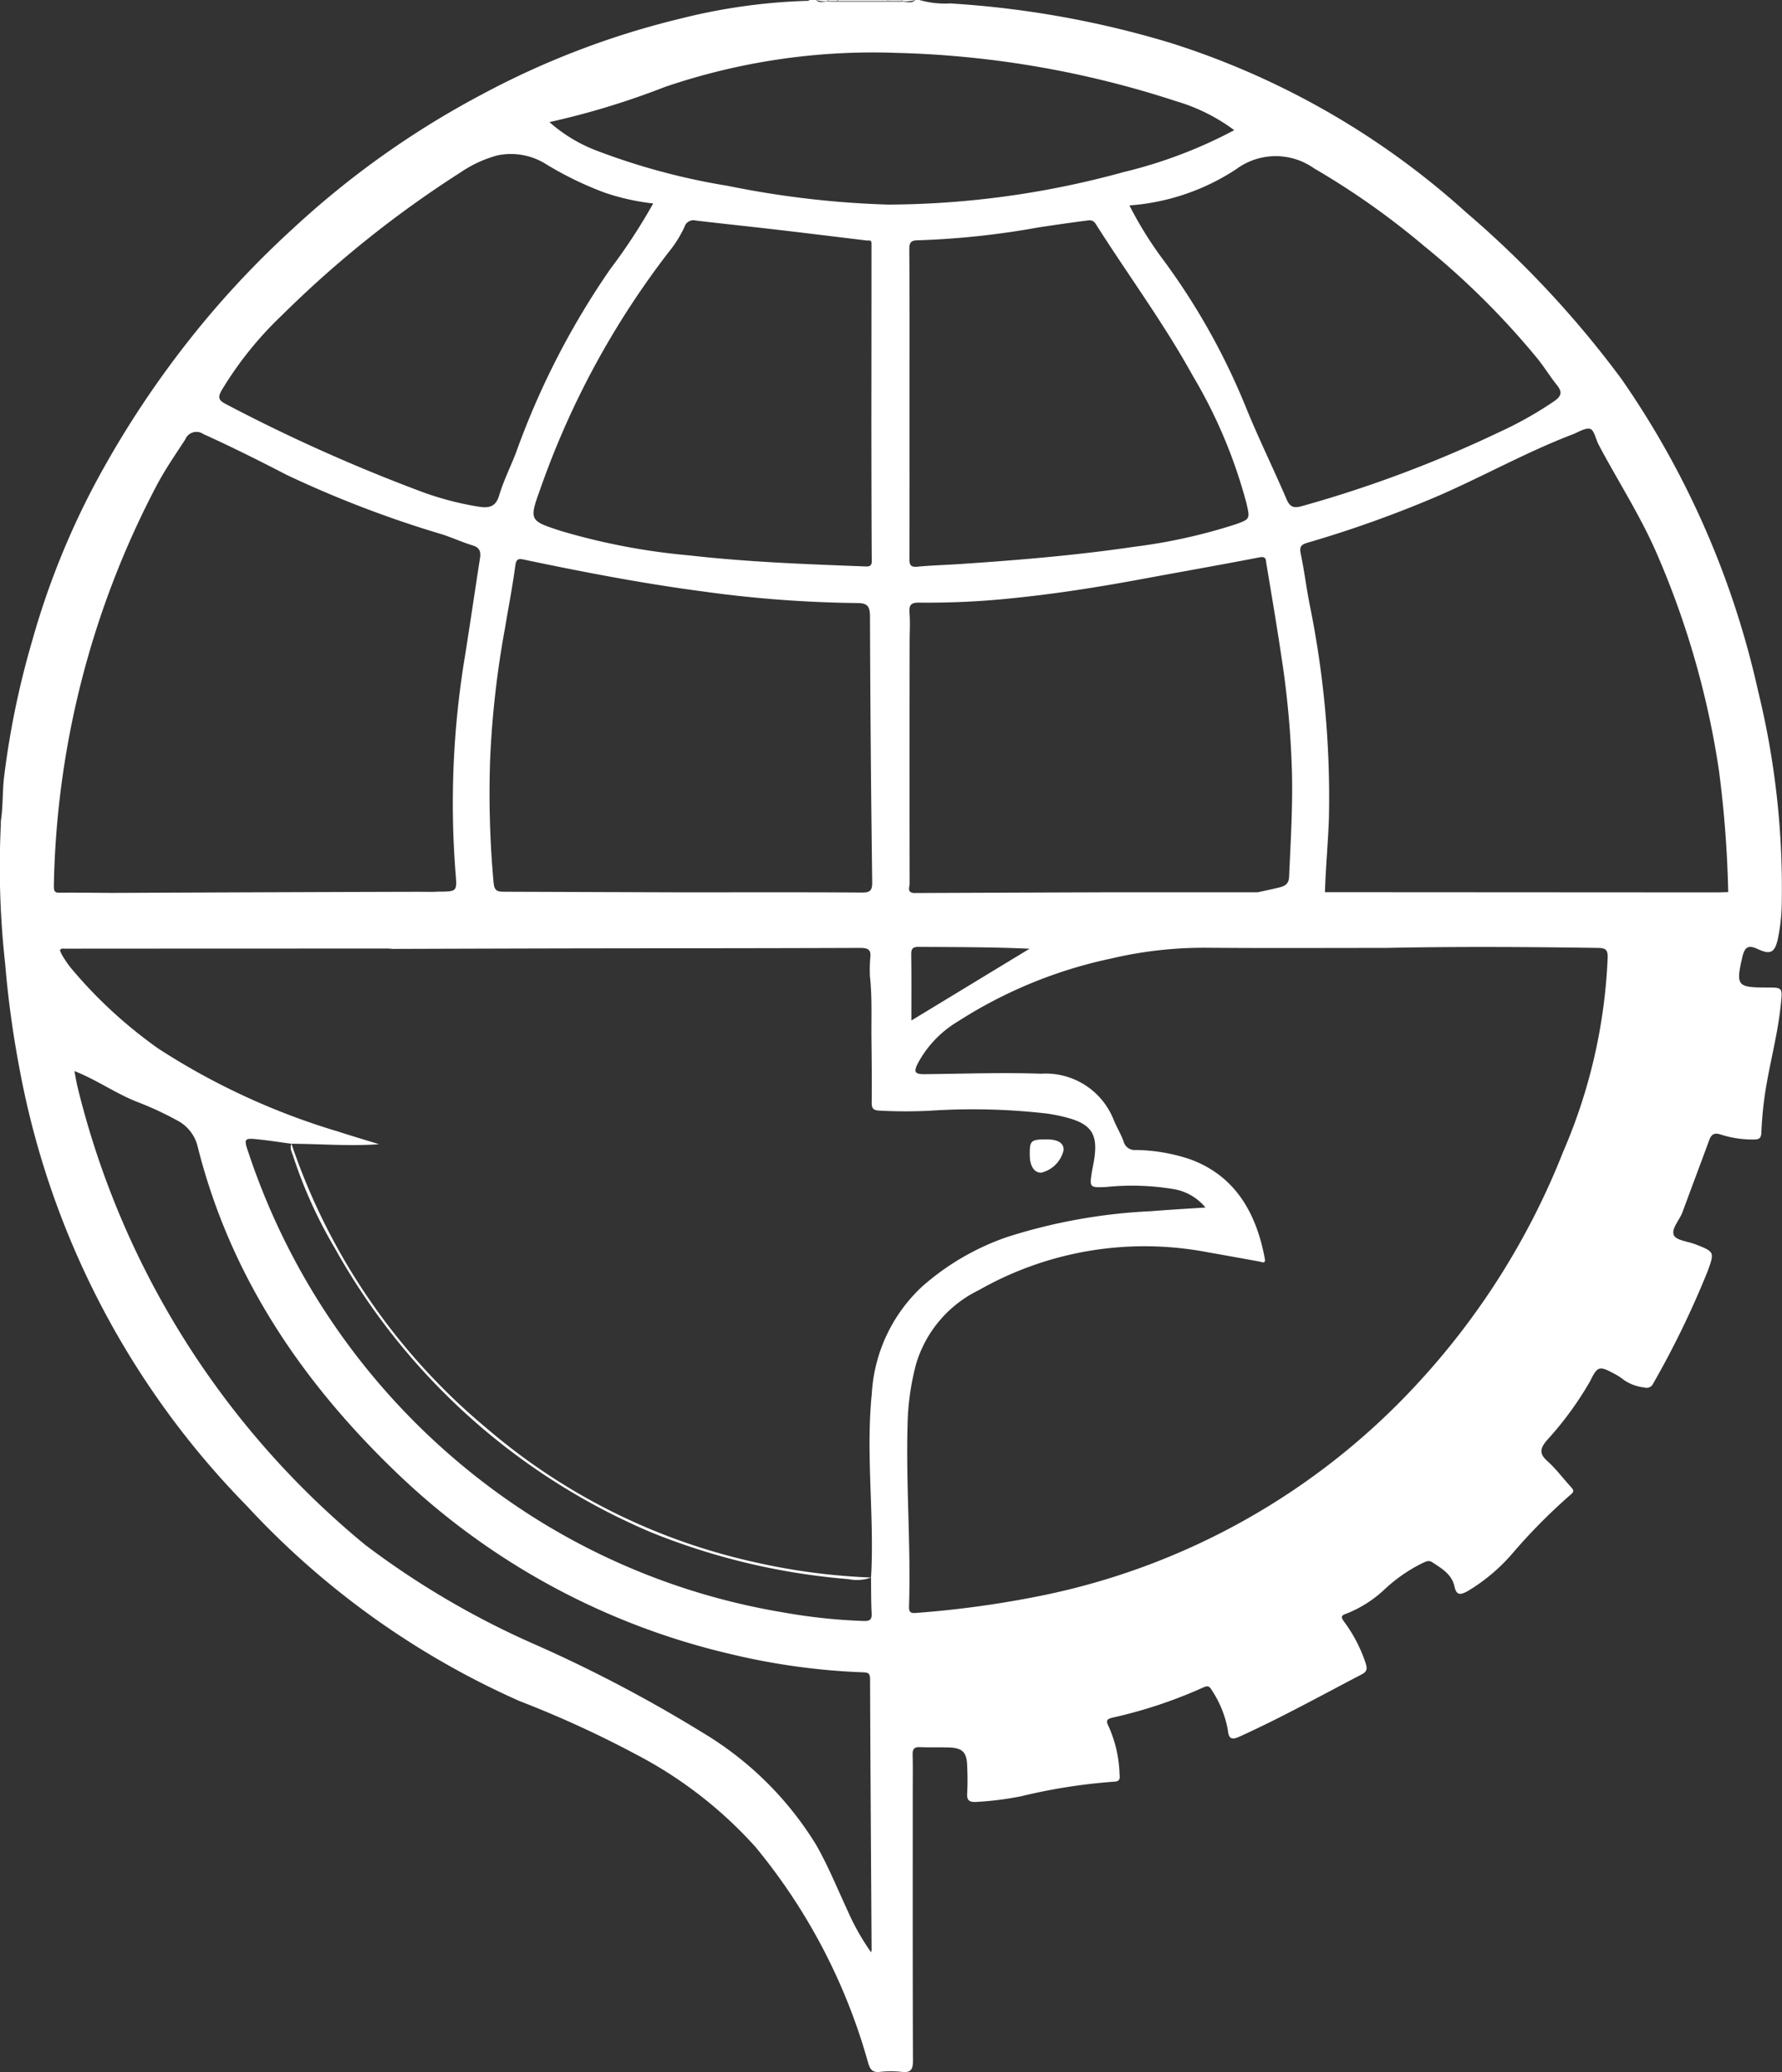 <svg id="Logo_Perhubungan_FLAT" data-name="Logo Perhubungan FLAT" xmlns="http://www.w3.org/2000/svg" width="96.175" height="111.799" viewBox="0 0 96.175 111.799">
  <rect x="0" y="0" width="96.175" height="111.799" fill="#333333" stroke="none"/>
  <path id="Path_598" data-name="Path 598" d="M344.1,258.789c.657.306.9.2,1.067-.5a10.176,10.176,0,0,0,.224-2.128,44.57,44.57,0,0,0-1.283-11.313,47.549,47.549,0,0,0-7.364-16.812,54.353,54.353,0,0,0-8.356-8.967,43.181,43.181,0,0,0-16-9.178,52,52,0,0,0-11.878-2.126,4.946,4.946,0,0,1-1.664-.186h-.215c-.226.224-.5.065-.747.092-.249,0-.5,0-.747,0l-2.7,0h0c-.178,0-.358,0-.536-.008-.214-.019-.452.117-.638-.092h-.322a.272.272,0,0,1-.2.056,31.75,31.75,0,0,0-6.776.954,44.872,44.872,0,0,0-10.74,4.1,47.906,47.906,0,0,0-10.237,7.278,50.423,50.423,0,0,0-4.459,4.629,52.545,52.545,0,0,0-6.213,9.168,42.647,42.647,0,0,0-3.352,8.4,46.062,46.062,0,0,0-1.523,7.395c-.086.778-.048,1.561-.169,2.335v.19a47.037,47.037,0,0,0,.23,7.465v0a54.716,54.716,0,0,0,.776,5.69,45.454,45.454,0,0,0,12.271,23.6,44.689,44.689,0,0,0,14.72,10.53,57.044,57.044,0,0,1,6.274,2.871A22.858,22.858,0,0,1,290,307.232a31.582,31.582,0,0,1,6.077,11.635c.105.364.232.548.644.5a5.51,5.51,0,0,1,1.178,0c.477.052.6-.115.6-.59-.017-4.809-.011-9.62-.011-14.431,0-.7.011-1.394-.006-2.091-.006-.293.073-.421.389-.408.536.023,1.073,0,1.609.019.69.029.917.26.946.96.019.5.029,1,0,1.5-.021.368.08.494.471.477a17.092,17.092,0,0,0,2.44-.306,30.6,30.6,0,0,1,5.012-.787c.341-.006.318-.193.3-.417a6.749,6.749,0,0,0-.6-2.589c-.147-.291-.082-.377.232-.452a25.273,25.273,0,0,0,4.87-1.618c.216-.1.343-.109.469.128a5.727,5.727,0,0,1,.875,2.166c.046.509.232.532.659.337,2.243-1.021,4.4-2.214,6.581-3.353.314-.165.27-.356.192-.611a7.977,7.977,0,0,0-1.157-2.222c-.151-.215-.216-.324.121-.435a6.435,6.435,0,0,0,2.026-1.277,8.5,8.5,0,0,1,2.055-1.438c.167-.069.337-.2.552-.059.513.335,1.057.649,1.2,1.3.107.506.331.463.7.266a9.859,9.859,0,0,0,2.379-1.982,30.964,30.964,0,0,1,3.2-3.239c.222-.17.123-.282-.01-.425-.421-.464-.8-.971-1.262-1.387-.437-.391-.385-.665-.04-1.088a18.032,18.032,0,0,0,2.342-3.191c.421-.845.488-.87,1.35-.408a3.461,3.461,0,0,1,.492.324,2.39,2.39,0,0,0,1.094.4.391.391,0,0,0,.483-.216,48.907,48.907,0,0,0,2.94-6.065c.375-1.03.358-1.04-.638-1.434-.414-.165-1.061-.216-1.188-.5-.153-.35.31-.818.469-1.251.473-1.291.961-2.574,1.434-3.865.119-.326.274-.435.636-.312a5.607,5.607,0,0,0,1.795.264c.281,0,.375-.088.387-.36.021-.481.057-.963.111-1.442.2-1.848.757-3.637.94-5.489.092-.912.115-.91-.78-.91-1.58,0-1.655-.1-1.291-1.666C343.4,258.653,343.6,258.555,344.1,258.789Zm-9.049-28.067c.218.065.3.561.458.858,1.057,1.994,2.291,3.888,3.181,5.973a46.581,46.581,0,0,1,3.309,11.6,60.2,60.2,0,0,1,.5,6.56c-.232.006-.464.017-.7.017l-21.064-.012c.04-1.339.169-2.672.215-4.012a52.142,52.142,0,0,0-1.059-11.6c-.17-.891-.283-1.791-.467-2.677-.077-.37.055-.473.37-.567a61.931,61.931,0,0,0,7.155-2.57c2.392-1.048,4.679-2.327,7.121-3.263C334.406,230.909,334.784,230.641,335.054,230.721Zm-14.921-14.069a41.9,41.9,0,0,1,5.979,4.219,42.82,42.82,0,0,1,6.111,6.075c.366.46.676.963,1.042,1.421.285.358.241.578-.136.845a19.986,19.986,0,0,1-2.972,1.676,65.792,65.792,0,0,1-10.668,4c-.4.111-.63.075-.814-.354-.73-1.7-1.549-3.359-2.241-5.073a36.429,36.429,0,0,0-4.535-8.013,20.28,20.28,0,0,1-1.714-2.785,12.063,12.063,0,0,0,5.765-1.957A3.584,3.584,0,0,1,320.132,216.652ZM298.406,259.06c0-.308.1-.393.4-.391,1.978.012,3.959.006,5.987.1-2.1,1.272-4.192,2.545-6.378,3.871C298.414,261.38,298.423,260.219,298.406,259.06Zm.121-3.3c-.358-.042-.207-.322-.207-.5q-.009-6.516,0-13.031c0-.536.036-1.074-.008-1.609-.036-.45.144-.531.544-.525a43.763,43.763,0,0,0,5.133-.251c2.266-.232,4.516-.588,6.757-1,2.155-.4,4.313-.778,6.464-1.193.372-.073.331.157.364.343.272,1.636.55,3.269.795,4.909a49.977,49.977,0,0,1,.59,6.548c.032,1.825-.079,3.643-.161,5.462-.017.37-.251.483-.54.553-.381.092-.766.172-1.151.257-2.57,0-5.242,0-7.81,0Q303.913,255.741,298.527,255.764Zm-.213-26.412c0-2.769.01-5.541-.012-8.31,0-.408.109-.492.5-.494a44.462,44.462,0,0,0,6.427-.686c.86-.132,1.724-.257,2.587-.368.193-.025.389-.079.55.176,1.733,2.737,3.668,5.345,5.236,8.189a26.958,26.958,0,0,1,2.888,6.845c.207.881.218.893-.626,1.185a29.825,29.825,0,0,1-5.453,1.2c-3.108.458-6.238.718-9.371.927-.766.052-1.536.071-2.3.144-.379.036-.433-.109-.431-.44C298.32,234.929,298.314,232.14,298.314,229.352ZM285.1,212.276a34.756,34.756,0,0,1,12.47-1.844,52.642,52.642,0,0,1,15.161,2.618,9.886,9.886,0,0,1,3.108,1.553,25.174,25.174,0,0,1-5.949,2.256,48.477,48.477,0,0,1-12.736,1.76,50.873,50.873,0,0,1-8.657-1.013,35.959,35.959,0,0,1-6.992-1.869,8.258,8.258,0,0,1-2.624-1.569A42.5,42.5,0,0,0,285.1,212.276Zm11.179,25.554c0,.272-.1.322-.347.312-3.16-.121-6.32-.234-9.465-.592a35.33,35.33,0,0,1-6.958-1.32c-1.708-.553-1.735-.571-1.126-2.256a45.547,45.547,0,0,1,6.939-12.8,6.346,6.346,0,0,0,.848-1.354.5.5,0,0,1,.605-.341c1.344.159,2.691.3,4.035.454,1.735.2,3.468.416,5.2.624.092.011.224-.048.251.113q0,4.878-.006,9.758C296.259,232.9,296.259,235.364,296.275,237.831Zm-8.839,1.7a65.461,65.461,0,0,0,8.055.588c.552,0,.684.178.686.724q.023,7.159.119,14.318c.006.477-.111.582-.582.578-3.217-.023-6.435-.011-9.653-.011l-9.653-.034c-.406,0-.506-.1-.548-.515a52.971,52.971,0,0,1-.184-6.638,51.462,51.462,0,0,1,.8-7.059c.186-1.126.408-2.246.557-3.376.054-.408.2-.389.513-.322C280.825,238.47,284.115,239.1,287.436,239.527ZM261.2,228.622a19.346,19.346,0,0,1,3.244-4.033,58.419,58.419,0,0,1,9.641-7.709,6.6,6.6,0,0,1,1.973-.912,3.551,3.551,0,0,1,2.658.481,18.47,18.47,0,0,0,3.164,1.532,12.509,12.509,0,0,0,2.6.577,30.927,30.927,0,0,1-2.317,3.541,42.679,42.679,0,0,0-5.1,9.94c-.3.76-.665,1.5-.9,2.281-.188.626-.565.678-1.09.6a16.424,16.424,0,0,1-3.242-.866,91.274,91.274,0,0,1-10.438-4.685C260.974,229.151,261,228.971,261.2,228.622Zm-9.067,26.788a48.239,48.239,0,0,1,5.59-21.715c.448-.831.983-1.609,1.5-2.4a.651.651,0,0,1,.979-.295c1.521.688,3.013,1.433,4.491,2.2a58.948,58.948,0,0,0,8.448,3.227c.536.182,1.057.416,1.6.582.371.115.446.331.393.678-.274,1.758-.53,3.52-.81,5.278a48.411,48.411,0,0,0-.513,11.694c.086,1.025.1,1.023-.917,1.03-.088,0-.174.006-.262.013l-.8-.006q-3.669.009-7.337.023-4.6.017-9.208.038c-.929-.006-1.858-.019-2.787-.012C252.242,255.757,252.127,255.72,252.137,255.41Zm44.105,57.5a12.461,12.461,0,0,1-1.253-2.214c-.555-1.193-1.05-2.413-1.7-3.56a18.029,18.029,0,0,0-6.142-6.075,75.487,75.487,0,0,0-9.252-4.847,45.448,45.448,0,0,1-8.952-5.28,46.149,46.149,0,0,1-15.54-24.76c-.054-.239-.094-.483-.155-.806,1.222.485,2.229,1.209,3.373,1.659a17.409,17.409,0,0,1,2.22,1.032,2.145,2.145,0,0,1,1.063,1.406c1.752,6.958,5.606,12.652,10.706,17.551a38.617,38.617,0,0,0,17.928,9.779,36.39,36.39,0,0,0,7.23,1.013c.255.01.419,0,.421.354.017,4.88.054,9.76.082,14.64A1.084,1.084,0,0,1,296.242,312.908Zm.033-30.069c-.3,3.089.1,6.178-.006,9.268-.006.2-.019.391-.029.588.009.642,0,1.285.034,1.927.017.333-.086.425-.419.416a30.657,30.657,0,0,1-4.411-.473,36.383,36.383,0,0,1-15.772-6.743A37.2,37.2,0,0,1,262.647,269.8c-.28-.806-.247-.827.557-.741.584.063,1.166.153,1.749.232,1.572.006,3.143.14,4.734.025-.734-.226-1.469-.442-2.2-.68a37.566,37.566,0,0,1-9.7-4.47,24.764,24.764,0,0,1-4.754-4.384,5.675,5.675,0,0,1-.45-.663,2.017,2.017,0,0,1-.123-.266c.077-.126.174-.088.253-.088q8.716-.006,17.432-.006c.088,0,.178.011.266.019q4.418-.014,8.837-.025c5.464-.01,10.926-.008,16.39-.029.435,0,.617.086.557.544a8.437,8.437,0,0,0-.019.96c.126,1.14.071,2.283.084,3.424s.023,2.289.012,3.432c0,.3.09.395.385.417a25.981,25.981,0,0,0,2.787.006,35.094,35.094,0,0,1,6.311.157,9.815,9.815,0,0,1,.992.2c1.41.364,1.762.921,1.517,2.373-.031.176-.067.349-.1.525-.144.891-.144.908.781.86a13.711,13.711,0,0,1,3.629.117,2.83,2.83,0,0,1,1.712.992c-1.011.067-1.986.121-2.959.2a30.011,30.011,0,0,0-7.745,1.392A13.607,13.607,0,0,0,299,276.991,8.559,8.559,0,0,0,296.275,282.84Zm37.345-13.182a40.011,40.011,0,0,1-7.988,12.679,37.806,37.806,0,0,1-20.117,11.319,54.518,54.518,0,0,1-6.814.946c-.266.021-.421.013-.41-.343.105-3.254-.167-6.5-.08-9.758a13.771,13.771,0,0,1,.462-3.329,6.494,6.494,0,0,1,3.39-3.986,18.084,18.084,0,0,1,12.347-2.042c.931.163,1.86.331,2.788.5.149.027.352.147.293-.165-.437-2.35-1.528-4.443-4.034-5.353a9.581,9.581,0,0,0-2.93-.5.611.611,0,0,1-.655-.462c-.147-.4-.373-.766-.534-1.159a3.941,3.941,0,0,0-3.924-2.494c-2.111-.075-4.219.006-6.328.025-.523,0-.517-.169-.341-.542a5.839,5.839,0,0,1,2.18-2.3,24.746,24.746,0,0,1,8.285-3.4,21.8,21.8,0,0,1,5.251-.578c3.183.025,6.364.008,9.547.008,3.827-.079,7.651-.056,11.478,0,.427.006.523.124.511.536A29.375,29.375,0,0,1,333.619,269.657Z" transform="translate(-249.227 -207.58)" fill="#fff"/>
  <path id="Path_599" data-name="Path 599" d="M485.4,207.636h2.62c0-.019,0-.036,0-.056h-2.681a.547.547,0,0,1,0,.056Z" transform="translate(-440.112 -207.58)" fill="#fff"/>
  <path id="Path_600" data-name="Path 600" d="M499.391,207.636h.668c.017,0,.035,0,.054,0,0-.017,0-.036,0-.054h-.751C499.387,207.6,499.394,207.616,499.391,207.636Z" transform="translate(-451.454 -207.58)" fill="#fff"/>
  <path id="Path_601" data-name="Path 601" d="M499.4,207.876s0,0,0-.006h-.029c0,.013,0,.027,0,.042C499.385,207.912,499.395,207.9,499.4,207.876Z" transform="translate(-451.463 -207.814)" fill="#fff"/>
  <path id="Path_602" data-name="Path 602" d="M503.311,207.634a1.765,1.765,0,0,0,.72-.054h-.751C503.309,207.6,503.315,207.615,503.311,207.634Z" transform="translate(-454.624 -207.58)" fill="#fff"/>
  <path id="Path_603" data-name="Path 603" d="M503.323,207.868s0,0,0-.008h-.029a.243.243,0,0,0,0,.038C503.3,207.9,503.313,207.889,503.323,207.868Z" transform="translate(-454.632 -207.806)" fill="#fff"/>
  <path id="Path_604" data-name="Path 604" d="M479.83,207.634a.5.5,0,0,0,0-.054h-.643A1.475,1.475,0,0,0,479.83,207.634Z" transform="translate(-435.147 -207.58)" fill="#fff"/>
  <path id="Path_605" data-name="Path 605" d="M482.579,207.636h.483c0-.008-.015-.017-.01-.025s.023-.031.034-.031h-.536C482.581,207.6,482.585,207.618,482.579,207.636Z" transform="translate(-437.864 -207.58)" fill="#fff"/>
  <path id="Path_606" data-name="Path 606" d="M485.22,207.87c0,.013,0,.029.017.044a.339.339,0,0,0,0-.044Z" transform="translate(-440.023 -207.814)" fill="#fff"/>
  <path id="Path_607" data-name="Path 607" d="M482.558,207.874s-.006-.006,0-.008a.185.185,0,0,0-.033,0,.251.251,0,0,1,0,.038C482.533,207.9,482.545,207.893,482.558,207.874Z" transform="translate(-437.84 -207.811)" fill="#fff"/>
  <path id="Path_608" data-name="Path 608" d="M341.711,545.13a34.2,34.2,0,0,1-10.532-15.35c-.107.241.025.454.094.67a24.942,24.942,0,0,0,2.252,4.972A35.259,35.259,0,0,0,350.6,550.752a36.212,36.212,0,0,0,10.654,2.522,2.231,2.231,0,0,0,1.21-.086h0a34.358,34.358,0,0,1-6.3-.833A33.252,33.252,0,0,1,341.711,545.13Z" transform="translate(-315.451 -468.072)" fill="#fff"/>
  <path id="Path_609" data-name="Path 609" d="M540.021,530.354a1.629,1.629,0,0,0,1.2-1.228c0-.387-.328-.574-.981-.567-.791.01-.858.077-.848.847C539.394,530.007,539.641,530.377,540.021,530.354Z" transform="translate(-483.815 -467.085)" fill="#fff"/>
</svg>
